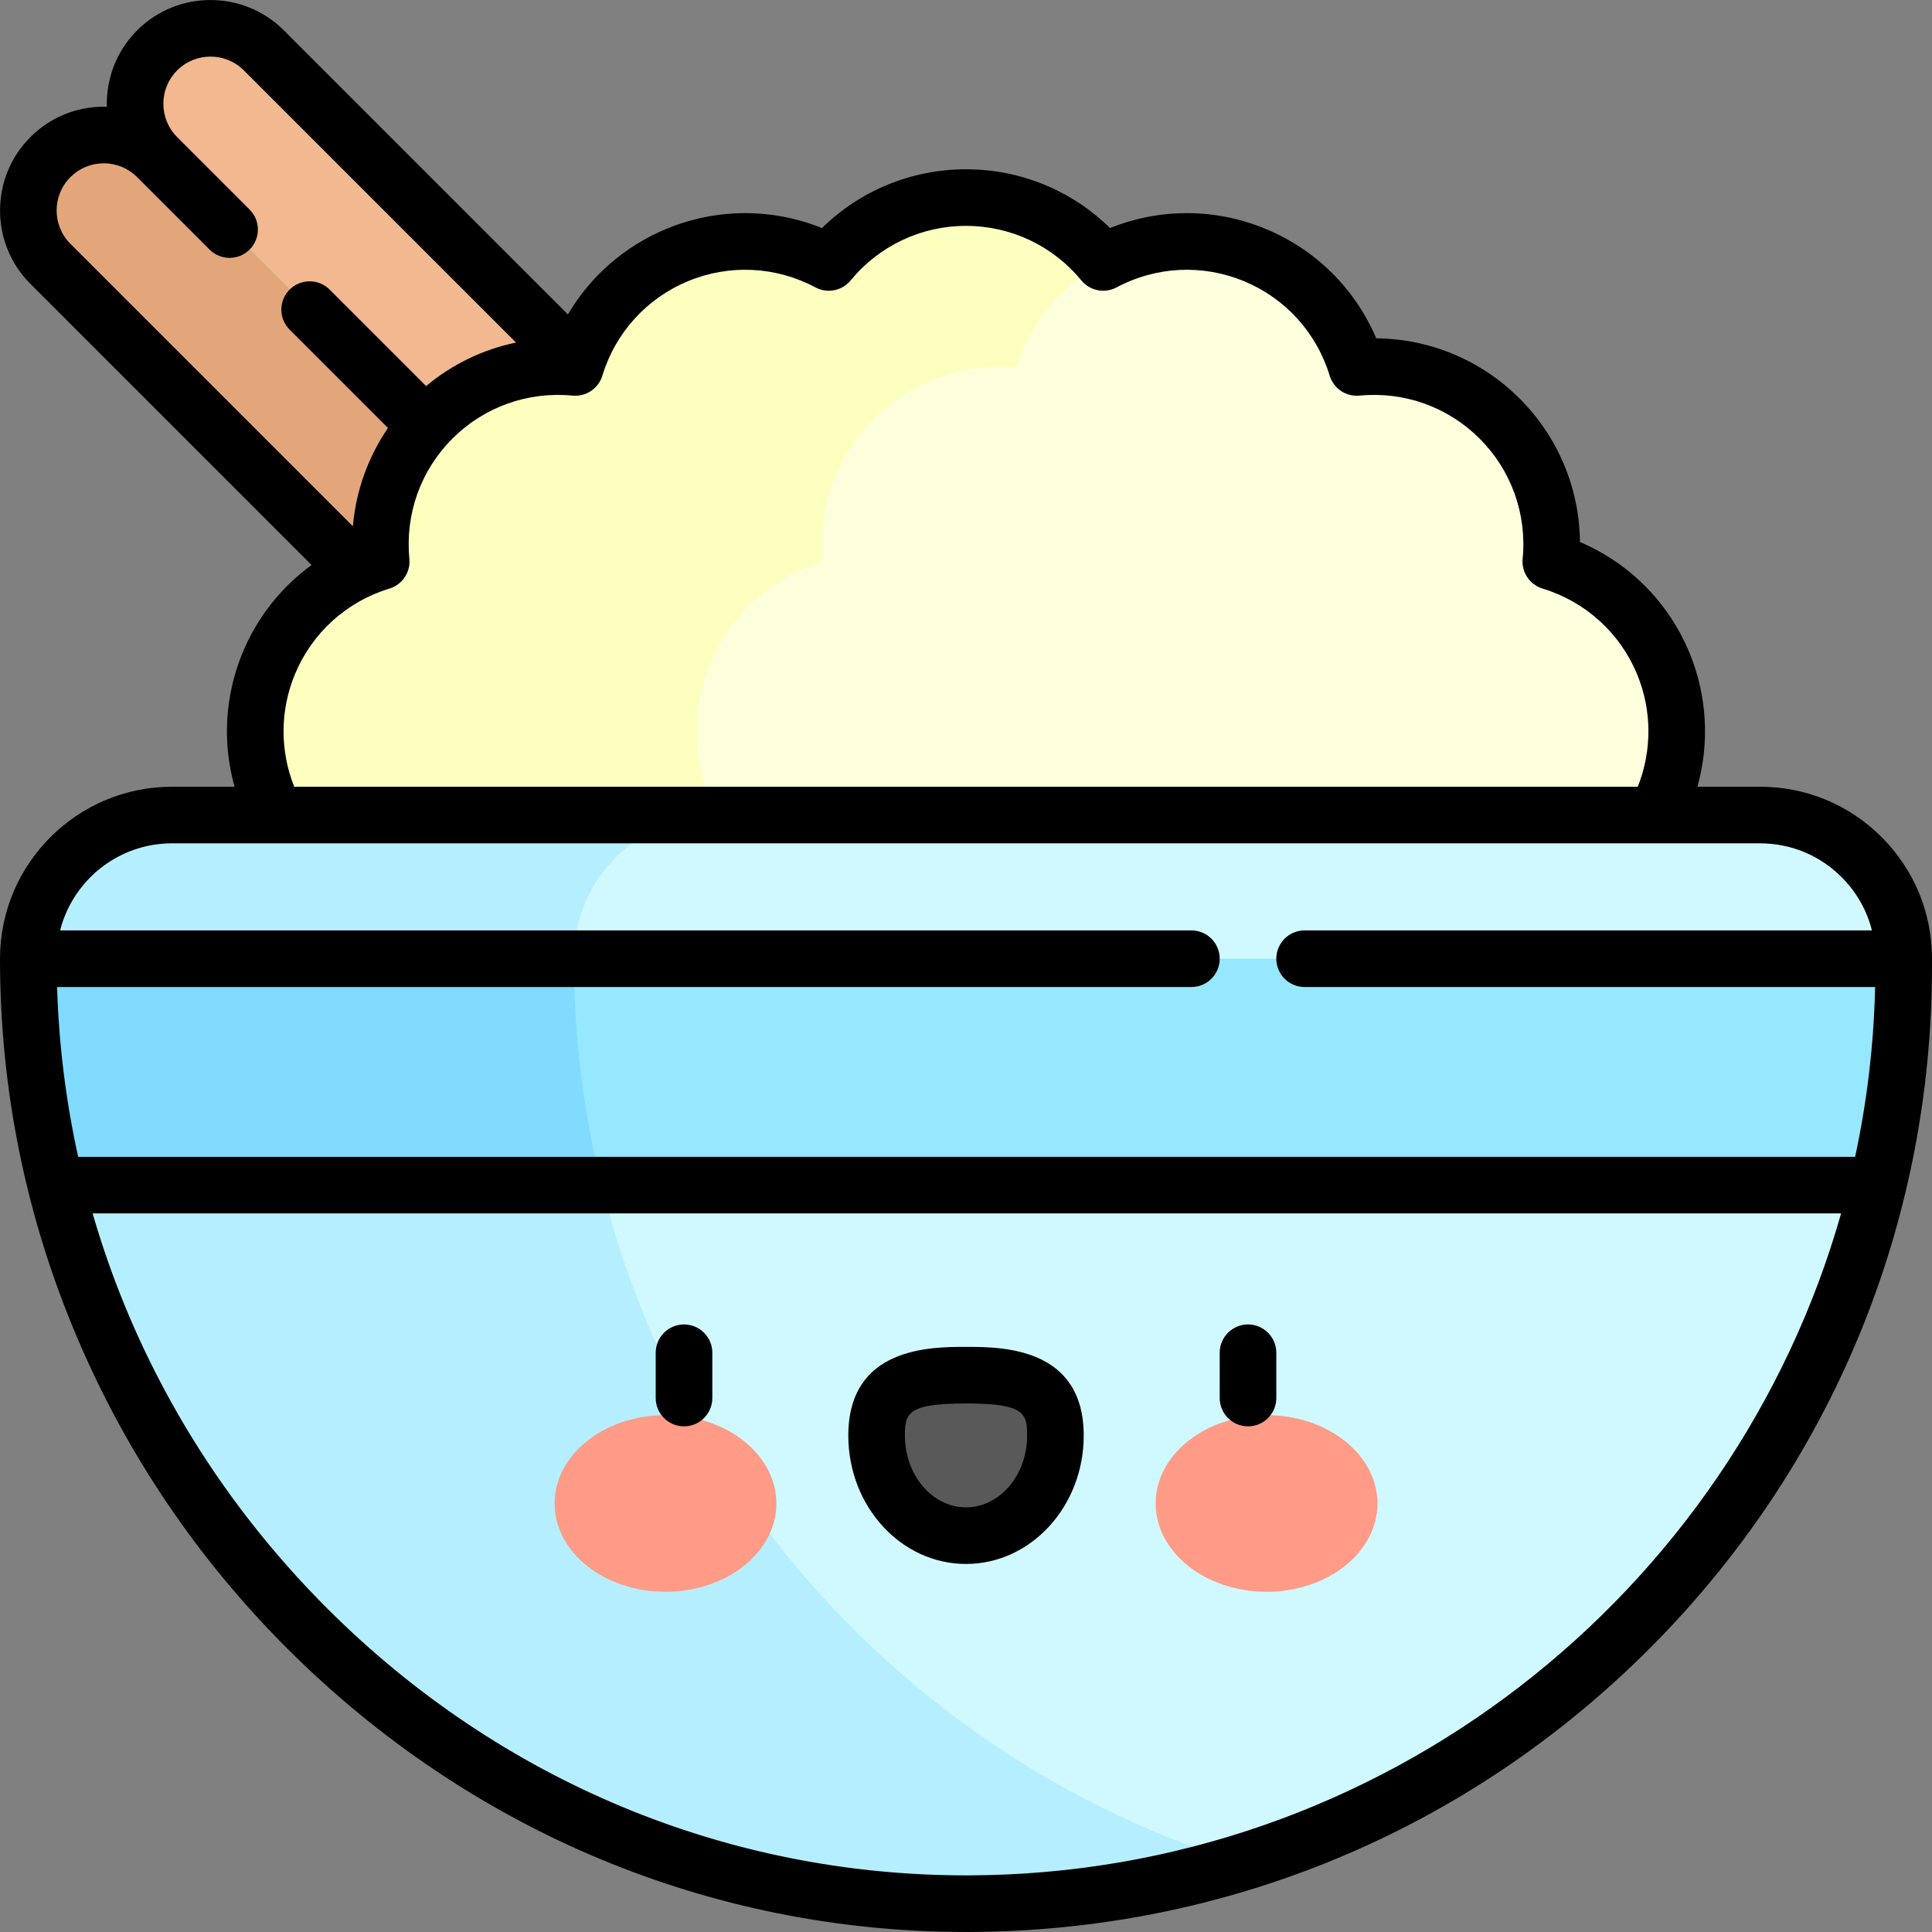 <svg id="Capa_1" enable-background="new 0 0 512 512" height="512" viewBox="0 0 512 512" width="512" xmlns="http://www.w3.org/2000/svg"><rect x="0" y="0" width="512" height="512" fill="#808080" stroke="none"/><g><g><path d="m41.642 41.636 323.148 323.148c7.81 7.81 7.81 20.474 0 28.284-7.81 7.81-20.474 7.81-28.284 0l-323.148-323.148c-7.81-7.81-7.81-20.474 0-28.284 7.81-7.811 20.474-7.811 28.284 0z" fill="#e3a67b"/></g><g><path d="m69.926 13.352 323.148 323.148c7.81 7.81 7.81 20.474 0 28.284-7.81 7.81-20.474 7.81-28.284 0l-323.148-323.148c-7.81-7.81-7.81-20.474 0-28.284 7.811-7.811 20.474-7.811 28.284 0z" fill="#f2b88f"/></g><g><path d="m456.004 252.357c0-14.649-6.694-27.733-17.189-36.363 6.393-11.99 7.571-26.64 1.965-40.173-5.606-13.534-16.798-23.06-29.796-27.017 1.318-13.524-3.2-27.509-13.558-37.867s-24.343-14.876-37.867-13.558c-3.958-12.999-13.484-24.191-27.017-29.797-13.534-5.606-28.183-4.428-40.173 1.965-8.631-10.495-21.715-17.189-36.363-17.189-14.649 0-27.733 6.694-36.363 17.189-11.99-6.393-26.64-7.571-40.173-1.965-13.534 5.606-23.06 16.797-27.017 29.797-13.524-1.318-27.509 3.2-37.867 13.558s-14.876 24.343-13.558 37.867c-12.999 3.958-24.191 13.484-29.796 27.017-5.606 13.533-4.428 28.183 1.965 40.173-10.495 8.631-17.189 21.715-17.189 36.363 0 14.649 6.694 27.732 17.189 36.363-6.393 11.99-7.571 26.64-1.965 40.173 5.606 13.534 16.797 23.06 29.796 27.017-1.318 13.524 3.2 27.509 13.558 37.867s24.343 14.876 37.867 13.558c3.958 12.999 13.484 24.191 27.017 29.797 13.534 5.606 28.183 4.428 40.173-1.965 8.631 10.495 21.715 17.189 36.363 17.189 14.649 0 27.733-6.694 36.363-17.189 11.99 6.393 26.64 7.571 40.173 1.965 13.534-5.606 23.06-16.798 27.017-29.797 13.524 1.318 27.509-3.2 37.867-13.558s14.876-24.344 13.558-37.867c12.999-3.958 24.191-13.484 29.796-27.017 5.606-13.533 4.428-28.183-1.965-40.173 10.495-8.631 17.189-21.714 17.189-36.363z" fill="#fdffdc"/></g><g><g><path d="m269.473 407.336c-13.524 1.318-27.509-3.2-37.867-13.558s-14.876-24.344-13.558-37.867c-12.999-3.958-24.191-13.484-29.796-27.017-5.606-13.533-4.428-28.183 1.965-40.173-10.495-8.631-17.189-21.715-17.189-36.363 0-14.649 6.694-27.732 17.189-36.363-6.393-11.99-7.571-26.64-1.965-40.173 5.606-13.534 16.797-23.06 29.796-27.017-1.318-13.524 3.2-27.509 13.558-37.867s24.344-14.877 37.867-13.558c3.541-11.632 11.552-21.803 22.892-27.834-8.631-10.494-21.714-17.187-36.361-17.187-14.649 0-27.733 6.694-36.363 17.189-11.99-6.393-26.64-7.571-40.173-1.965s-23.06 16.797-27.017 29.797c-13.524-1.318-27.509 3.2-37.867 13.558s-14.876 24.343-13.558 37.867c-12.999 3.958-24.191 13.484-29.796 27.017-5.606 13.533-4.428 28.183 1.965 40.173-10.495 8.631-17.189 21.715-17.189 36.363 0 14.649 6.694 27.733 17.189 36.363-6.393 11.99-7.571 26.64-1.965 40.173 5.606 13.534 16.797 23.06 29.796 27.017-1.318 13.524 3.2 27.509 13.558 37.867s24.343 14.876 37.867 13.558c3.958 12.999 13.484 24.191 27.017 29.797s28.183 4.428 40.173-1.965c8.631 10.495 21.715 17.189 36.363 17.189s27.731-6.693 36.361-17.187c-11.34-6.03-19.351-16.202-22.892-27.834z" fill="#fdffbf"/></g></g><g><path d="m504.5 255.994c0 136.936-110.761 248.003-247.581 248.498-137.18.497-249.419-113.245-249.419-250.427 0-21.026 17.045-38.072 38.072-38.072h420.857c21.028 0 38.074 17.048 38.072 38.075z" fill="#cff9ff"/></g><g><path d="m152.081 254.065c0-21.026 17.045-38.072 38.072-38.072h-144.582c-21.026 0-38.072 17.045-38.072 38.072 0 137.182 112.239 250.924 249.419 250.427 24.971-.09 49.068-3.879 71.788-10.821-101.959-31.439-176.625-127.721-176.625-239.606z" fill="#b5efff"/></g><g><path d="m14.84 314.069h482.819c4.462-18.633 6.841-38.075 6.841-58.075v-1.925h-497c0 20.636 2.557 40.734 7.34 60z" fill="#96e8ff"/></g><g><path d="m14.84 314.069h144.572c-4.782-19.264-7.33-39.365-7.33-60h-144.582c0 20.636 2.557 40.734 7.34 60z" fill="#80dbff"/></g><g><g><g><ellipse cx="176.359" cy="398.434" fill="#ff9b87" rx="29.387" ry="23.403"/></g><g><ellipse cx="335.649" cy="398.434" fill="#ff9b87" rx="29.387" ry="23.403"/></g><g><path d="m279.697 380.453c0-14.643-10.608-16.019-23.694-16.019-13.085 0-23.693 1.376-23.693 16.019s10.608 26.513 23.693 26.513c13.086 0 23.694-11.871 23.694-26.513z" fill="#595959"/></g></g><g><path d="m181.271 377.994c-4.143 0-7.5-3.358-7.5-7.5v-12c0-4.142 3.357-7.5 7.5-7.5s7.5 3.358 7.5 7.5v12c0 4.142-3.357 7.5-7.5 7.5z"/></g><g><path d="m256.004 414.465c-17.2 0-31.193-15.258-31.193-34.013 0-23.519 21.859-23.519 31.193-23.519s31.193 0 31.193 23.519c0 18.756-13.993 34.013-31.193 34.013zm0-42.531c-15.538 0-16.193 2.611-16.193 8.519 0 10.484 7.265 19.013 16.193 19.013s16.193-8.529 16.193-19.013c0-5.908-.655-8.519-16.193-8.519z"/></g><g><path d="m330.736 377.994c-4.143 0-7.5-3.358-7.5-7.5v-12c0-4.142 3.357-7.5 7.5-7.5s7.5 3.358 7.5 7.5v12c0 4.142-3.357 7.5-7.5 7.5z"/></g></g><path d="m498.654 221.843c-8.607-8.608-20.053-13.349-32.226-13.349h-16.597c3.258-11.665 2.586-24.175-2.124-35.543-5.51-13.304-15.909-23.736-29.001-29.308-.137-14.228-5.796-27.828-15.979-38.01-10.183-10.183-23.781-15.842-38.011-15.978-5.57-13.093-16.003-23.492-29.307-29.002s-28.033-5.534-41.231-.215c-10.157-9.964-23.776-15.58-38.176-15.58s-28.019 5.615-38.176 15.579c-13.198-5.318-27.929-5.295-41.231.216-11.075 4.588-20.149 12.571-26.096 22.667l-75.269-75.272c-10.723-10.723-28.17-10.723-38.893 0-5.564 5.565-8.233 12.942-8.021 20.249-.272-.008-.543-.02-.817-.02-7.346 0-14.252 2.86-19.446 8.055-10.722 10.722-10.722 28.168 0 38.891l74.516 74.516c-8.016 5.833-14.371 13.798-18.271 23.211-4.723 11.402-5.398 23.886-2.135 35.543h-16.592c-25.128.001-45.571 20.444-45.571 45.572 0 34.785 6.913 68.645 20.546 100.637 13.168 30.9 31.967 58.646 55.873 82.466 48.452 48.276 112.193 74.825 179.598 74.825.306 0 .624 0 .93-.001 68.182-.247 132.243-26.985 180.383-75.29 48.151-48.316 74.67-112.493 74.67-180.708v-1.924c.001-12.174-4.738-23.619-13.346-32.227zm-479.993-174.904c2.36-2.361 5.5-3.661 8.839-3.661s6.478 1.3 8.838 3.661l19.203 19.203c2.93 2.929 7.678 2.929 10.607 0s2.929-7.678 0-10.606l-19.203-19.203c-4.873-4.874-4.873-12.805 0-17.678 4.873-4.874 12.805-4.873 17.678 0l72.128 72.128c-8.716 1.803-16.892 5.735-23.827 11.528l-25.563-25.562c-2.93-2.929-7.678-2.929-10.607 0s-2.929 7.678 0 10.606l26.067 26.066c-5.304 7.74-8.499 16.695-9.305 26.05l-74.855-74.854c-4.874-4.874-4.874-12.804 0-17.678zm59.495 131.752c4.545-10.971 13.676-19.25 25.053-22.713 3.417-1.041 5.627-4.347 5.28-7.902-1.154-11.836 3-23.44 11.396-31.837 8.396-8.396 20.003-12.549 31.837-11.396 3.543.347 6.862-1.862 7.902-5.281 3.463-11.376 11.741-20.507 22.712-25.051 10.969-4.543 23.28-3.941 33.775 1.654 3.152 1.681 7.053.905 9.321-1.854 7.554-9.185 18.696-14.453 30.57-14.453s23.017 5.268 30.57 14.453c2.269 2.759 6.169 3.535 9.321 1.854 10.496-5.596 22.804-6.198 33.775-1.654s19.249 13.675 22.712 25.051c1.04 3.417 4.349 5.623 7.902 5.281 11.831-1.154 23.44 3 31.836 11.396 8.397 8.397 12.552 20.001 11.397 31.837-.347 3.555 1.863 6.862 5.28 7.902 11.377 3.463 20.508 11.742 25.052 22.713 3.964 9.569 3.986 20.255.175 29.803h-356.047c-3.817-9.549-3.794-20.206.181-29.803zm-32.585 44.803h420.857c8.166 0 15.844 3.18 21.618 8.955 3.962 3.963 6.702 8.822 8.032 14.12h-150.342c-4.143 0-7.5 3.358-7.5 7.5s3.357 7.5 7.5 7.5h151.193c-.352 15.394-2.17 30.435-5.301 45h-470.915c-3.24-14.67-5.121-29.719-5.586-45h300.609c4.143 0 7.5-3.358 7.5-7.5s-3.357-7.5-7.5-7.5h-299.803c3.351-13.245 15.367-23.075 29.638-23.075zm211.321 273.498c-.292.001-.582.001-.873.001-63.403 0-123.396-24.999-169.012-70.451-29.891-29.783-51.12-65.781-62.465-104.974h463.367c-28.592 100.757-121.333 175.027-231.017 175.424z"/></g></svg>